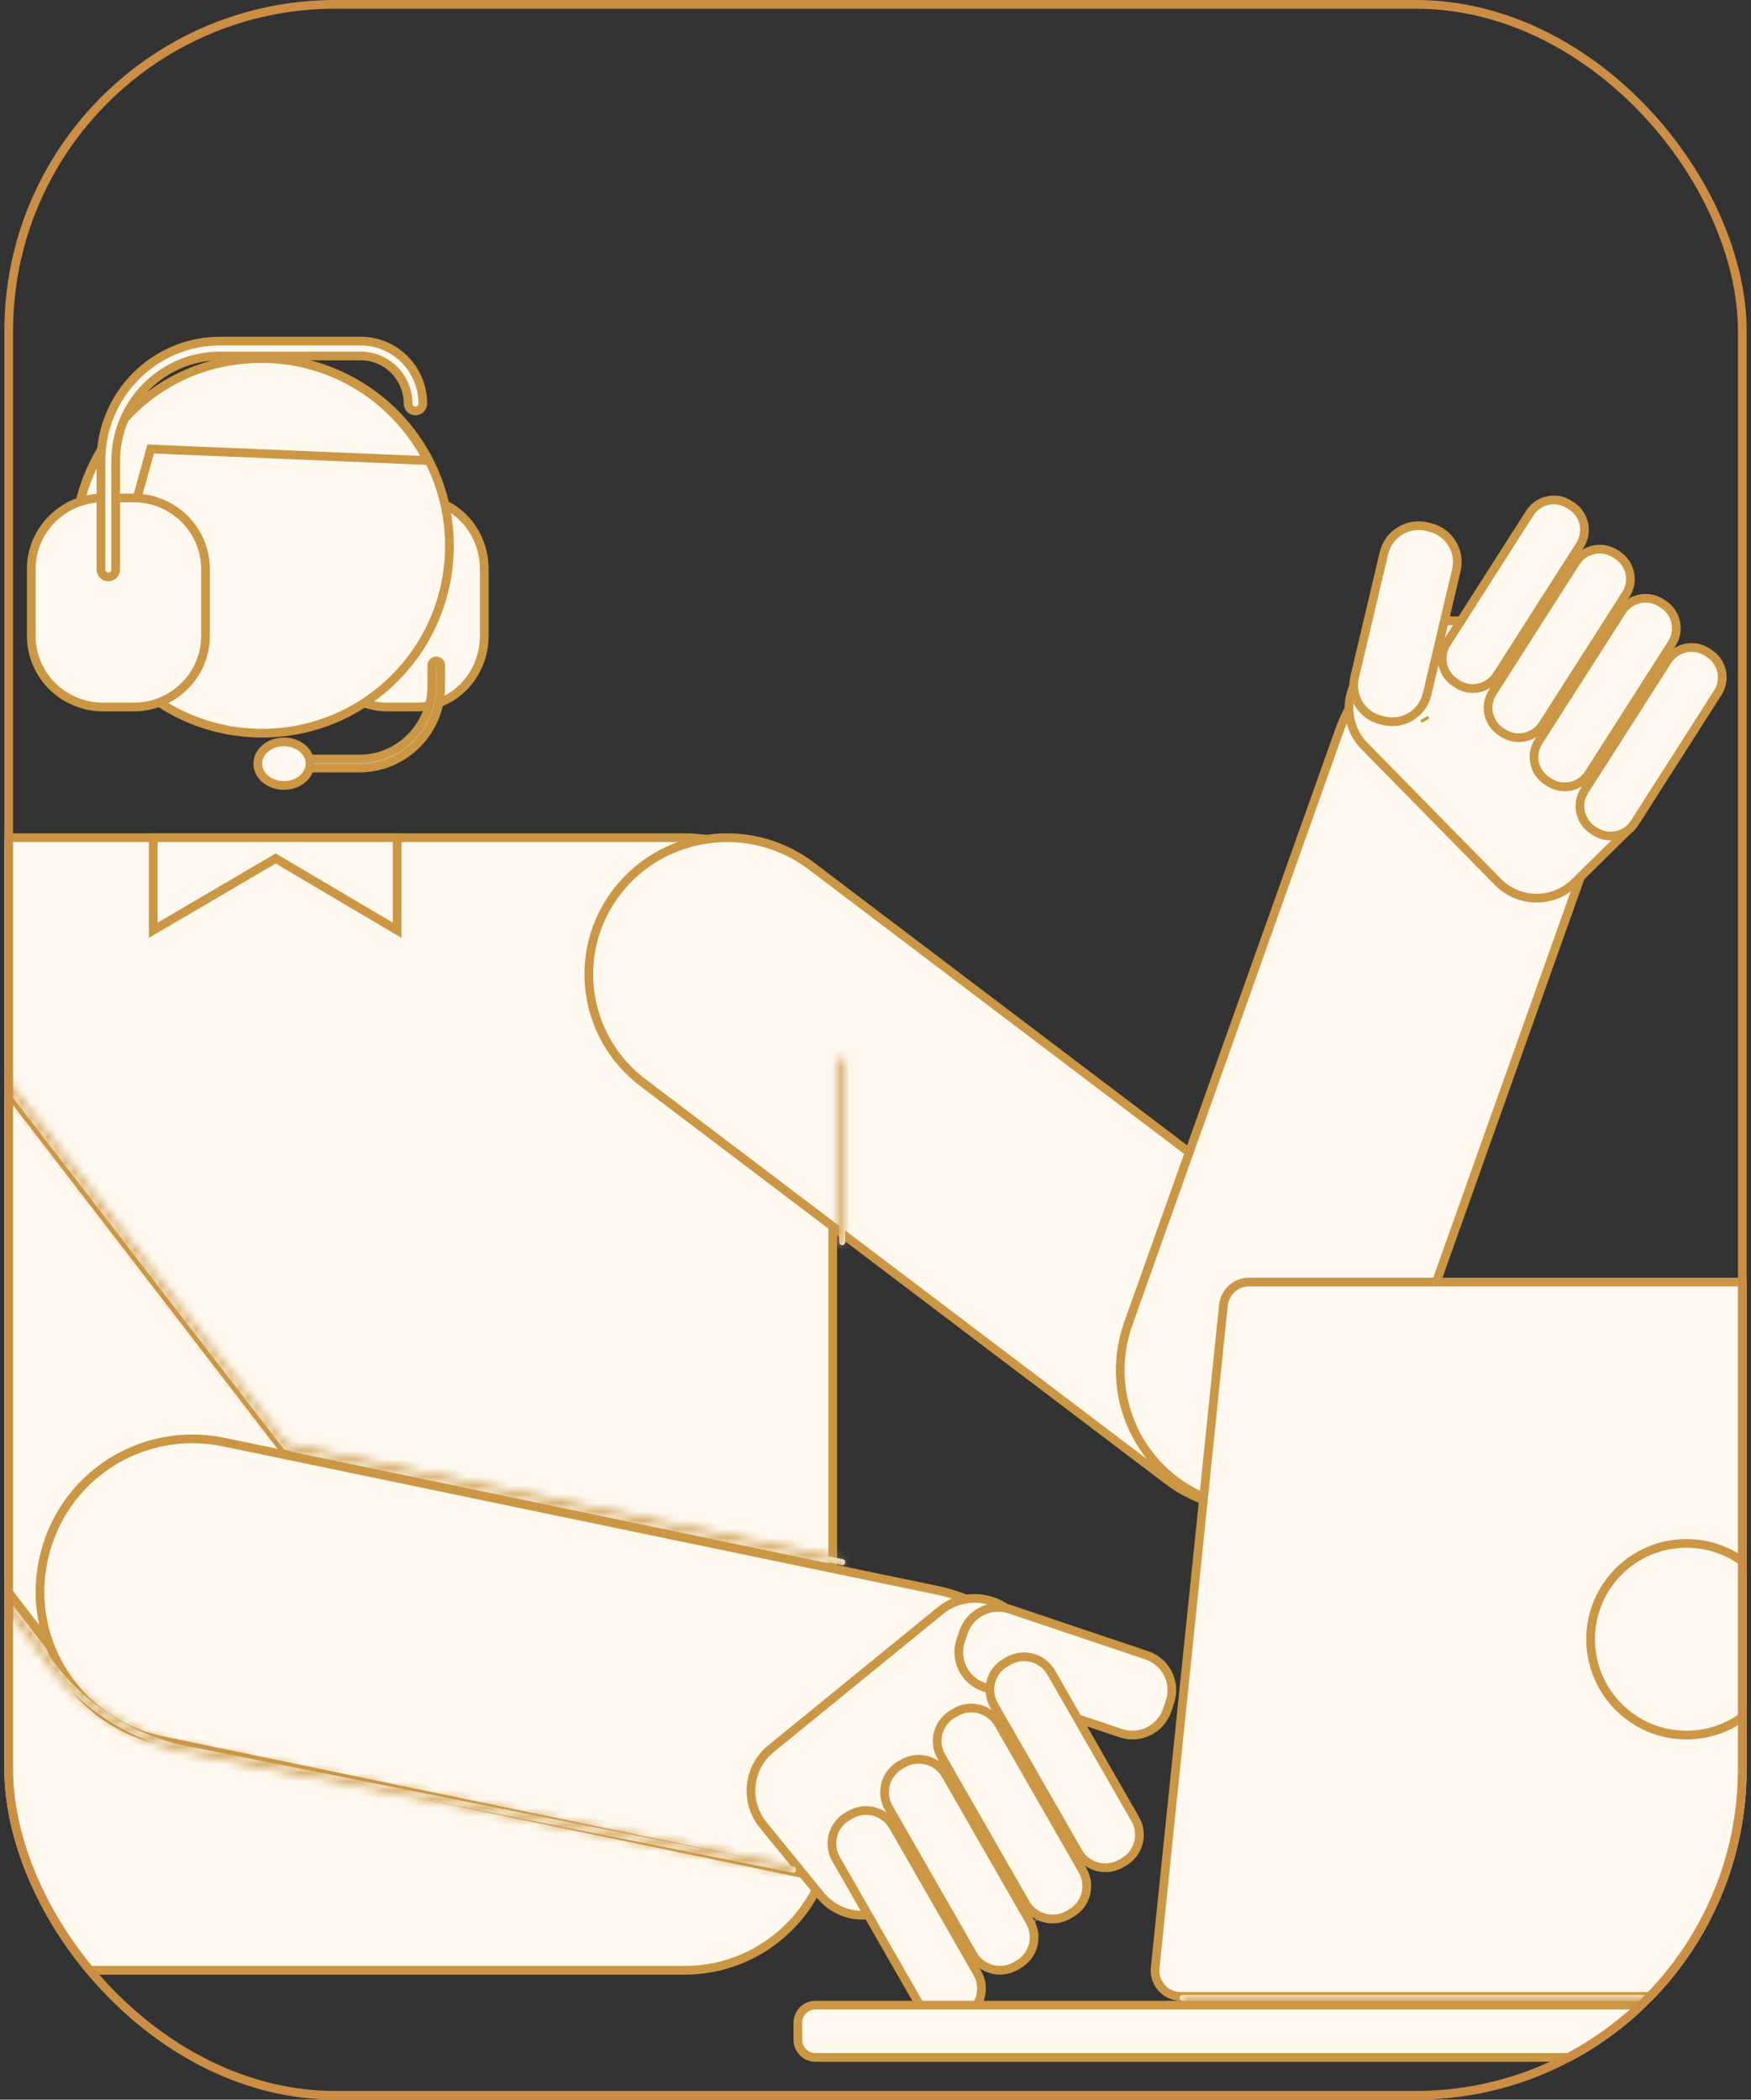 <svg width="201" height="241" viewBox="0 0 201 241" fill="none" xmlns="http://www.w3.org/2000/svg">
<rect x="0" y="0" width="201" height="241" fill="#333333" stroke="none"/>
<g clip-path="url(#clip0_0_519)">
<g clip-path="url(#clip1_0_519)">
<path d="M44.424 57.153H47.756C52.064 57.153 55.59 60.789 55.59 65.315V72.991C55.59 77.517 52.064 81.153 47.756 81.153H44.424C40.115 81.153 36.59 77.517 36.59 72.991V65.315L36.6 64.894C36.81 60.566 40.25 57.153 44.424 57.153Z" fill="#FEF8EE" stroke="#CB9744"/>
<path d="M30.09 41.153C41.964 41.153 51.59 50.779 51.59 62.653C51.59 74.527 41.964 84.153 30.09 84.153C18.216 84.153 8.59 74.527 8.59 62.653C8.59 50.779 18.216 41.153 30.09 41.153Z" fill="#FEF8EE" stroke="#CB9744"/>
<path d="M-28.407 96.153H78.587C87.976 96.153 95.59 103.787 95.59 113.205V209.102C95.59 218.52 87.976 226.153 78.587 226.153H-28.407C-37.796 226.153 -45.41 218.52 -45.41 209.102V113.205L-45.404 112.765C-45.172 103.55 -37.65 96.153 -28.407 96.153Z" fill="#FEF8EE" stroke="#CB9744"/>
<path d="M70.865 102.293C76.198 95.421 86.164 94.121 93.122 99.392L153.378 145.041C160.332 150.309 161.644 160.146 156.314 167.014C150.982 173.885 141.016 175.186 134.058 169.915L73.802 124.266C66.847 118.997 65.535 109.161 70.865 102.293Z" fill="#FEF8EE" stroke="#CB9744"/>
<path d="M153.802 83.704C156.742 75.444 165.811 71.136 174.057 74.08C182.302 77.025 186.605 86.108 183.665 94.368L159.378 162.603C156.438 170.863 147.368 175.171 139.123 172.227C130.878 169.282 126.575 160.199 129.515 151.938L153.802 83.704Z" fill="#FEF8EE" stroke="#CB9744"/>
<path d="M45.59 96.153V106.776C43.435 105.502 41.279 104.228 39.124 102.954C36.717 101.531 34.31 100.109 31.903 98.686L31.649 98.536L31.395 98.686C28.969 100.108 26.542 101.53 24.116 102.953C21.941 104.229 19.765 105.504 17.59 106.779V96.153H45.59Z" fill="#FEF8EE" stroke="#CB9744"/>
<path d="M174.984 74.584L186.818 86.631C189.223 89.079 189.188 93.019 186.74 95.424L180.747 101.311C178.3 103.715 174.359 103.68 171.954 101.233L156.636 85.639C154.231 83.191 154.266 79.25 156.714 76.846L159.16 74.443C163.565 70.115 170.656 70.179 174.984 74.584Z" fill="#FEF8EE" stroke="#CB9744"/>
<path d="M163.788 60.448L164.134 60.529C166.334 61.049 167.696 63.254 167.177 65.453L163.813 79.694C163.293 81.894 161.089 83.257 158.889 82.738L158.543 82.656C156.343 82.136 154.981 79.931 155.501 77.731L158.864 63.49C159.384 61.29 161.589 59.928 163.788 60.448Z" fill="#FEF8EE" stroke="#CB9744"/>
<path d="M180.126 57.9L180.372 58.057C181.897 59.03 182.344 61.056 181.371 62.581L171.833 77.518C170.859 79.042 168.833 79.489 167.308 78.515L167.062 78.358C165.538 77.384 165.091 75.359 166.064 73.835L175.602 58.897C176.576 57.373 178.601 56.926 180.126 57.9Z" fill="#FEF8EE" stroke="#CB9744"/>
<path d="M185.397 63.544L185.643 63.701C187.168 64.675 187.616 66.7 186.642 68.225L177.104 83.162C176.13 84.687 174.105 85.133 172.58 84.16L172.334 84.002C170.809 83.029 170.362 81.004 171.336 79.479L180.874 64.542C181.848 63.017 183.873 62.571 185.397 63.544Z" fill="#FEF8EE" stroke="#CB9744"/>
<path d="M190.669 69.188L190.915 69.345C192.44 70.318 192.887 72.344 191.914 73.869L182.376 88.806C181.402 90.331 179.376 90.777 177.851 89.803L177.605 89.646C176.081 88.672 175.634 86.647 176.607 85.123L186.145 70.186C187.119 68.661 189.144 68.214 190.669 69.188Z" fill="#FEF8EE" stroke="#CB9744"/>
<path d="M195.94 74.831L196.186 74.988C197.711 75.962 198.158 77.987 197.185 79.512L187.647 94.449C186.673 95.974 184.648 96.42 183.123 95.447L182.877 95.29C181.352 94.316 180.905 92.291 181.879 90.766L191.417 75.829C192.391 74.305 194.416 73.858 195.94 74.831Z" fill="#FEF8EE" stroke="#CB9744"/>
<path d="M163.467 82.424L163.556 82.583L163.633 82.724L163.467 82.424ZM30.016 41.153C38.331 41.153 45.536 45.911 49.082 52.862L17.692 51.555L17.296 51.538L17.189 51.921L11.333 73.116C3.454 59.094 13.454 41.153 30.016 41.153Z" fill="#FEF8EE" stroke="#CB9744"/>
<path d="M11.841 57.153H15.339C19.9 57.153 23.59 60.812 23.59 65.315V72.991C23.59 77.494 19.9 81.153 15.339 81.153H11.841C7.279 81.153 3.59 77.494 3.59 72.991V65.315L3.601 64.897C3.821 60.588 7.422 57.153 11.841 57.153Z" fill="#FEF8EE" stroke="#CB9744"/>
<path d="M-38.544 102.803C-30.56 96.736 -19.661 98.533 -13.93 105.979L36.993 172.149C42.859 179.772 41.396 190.675 33.724 196.504C25.74 202.57 14.841 200.774 9.109 193.327L-41.813 127.157C-47.679 119.535 -46.217 108.632 -38.544 102.803Z" fill="#FEF8EE" stroke="#CB9744"/>
<path d="M4.96 179.144C7.007 169.343 16.427 163.603 25.658 165.521L107.672 182.551C117.122 184.513 123.187 193.742 121.22 203.163C119.173 212.964 109.753 218.704 100.521 216.786L18.508 199.756C9.057 197.794 2.993 188.564 4.96 179.144Z" fill="#FEF8EE" stroke="#CB9744"/>
<path d="M102.928 218.436C100.268 220.604 96.348 220.204 94.181 217.544L87.603 209.473C85.435 206.813 85.834 202.893 88.494 200.726L107.96 184.861C110.62 182.693 114.54 183.093 116.708 185.752L120.145 189.97C124.039 194.747 123.33 201.782 118.57 205.688L102.928 218.436Z" fill="#FEF8EE" stroke="#CB9744"/>
<path d="M134.302 195.341L133.986 196.28C133.243 198.486 130.853 199.673 128.647 198.93L112.929 193.641C110.723 192.898 109.536 190.508 110.279 188.301L110.594 187.363C111.337 185.157 113.727 183.97 115.933 184.713L131.651 190.002C133.857 190.745 135.044 193.135 134.302 195.341Z" fill="#FEF8EE" stroke="#CB9744"/>
<path d="M97.301 208.476L97.627 208.289C99.349 207.302 101.546 207.897 102.534 209.619L112.19 226.46C113.178 228.183 112.582 230.379 110.86 231.367L110.534 231.554C108.811 232.541 106.615 231.946 105.627 230.224L95.971 213.383C95.014 211.714 95.543 209.6 97.143 208.572L97.301 208.476Z" fill="#FEF8EE" stroke="#CB9744"/>
<path d="M103.346 202.593L103.672 202.406C105.394 201.419 107.591 202.014 108.579 203.737L118.235 220.577C119.223 222.3 118.627 224.496 116.905 225.484L116.579 225.671C114.856 226.658 112.66 226.063 111.672 224.341L102.016 207.5C101.059 205.831 101.588 203.718 103.188 202.689L103.346 202.593Z" fill="#FEF8EE" stroke="#CB9744"/>
<path d="M109.391 196.712L109.717 196.525C111.439 195.538 113.636 196.134 114.623 197.856L124.28 214.697C125.268 216.419 124.672 218.615 122.95 219.603L122.624 219.79C120.901 220.778 118.705 220.182 117.717 218.46L108.06 201.619C107.073 199.897 107.669 197.7 109.391 196.712Z" fill="#FEF8EE" stroke="#CB9744"/>
<path d="M115.436 190.83L115.762 190.643C117.484 189.655 119.681 190.251 120.668 191.973L130.325 208.814C131.312 210.536 130.717 212.733 128.995 213.72L128.669 213.907C126.946 214.895 124.75 214.299 123.762 212.577L114.105 195.736C113.118 194.014 113.714 191.817 115.436 190.83Z" fill="#FEF8EE" stroke="#CB9744"/>
<path d="M118.89 220.374L118.888 220.372L118.886 220.369C118.887 220.371 118.889 220.372 118.89 220.374Z" fill="#FEF8EE" stroke="#CB9744"/>
<path d="M143.389 147.153H251.622C253.364 147.153 254.734 148.654 254.578 150.398L247.78 226.441C247.643 227.978 246.36 229.153 244.825 229.153H135.558C133.799 229.153 132.425 227.627 132.606 225.868L140.438 149.825C140.595 148.306 141.87 147.153 143.389 147.153Z" fill="#FEF8EE" stroke="#CB9744"/>
<path d="M93.599 230.153H238.581C239.687 230.153 240.59 231.058 240.59 232.181V234.126C240.59 235.249 239.687 236.153 238.581 236.153H93.599C92.493 236.153 91.59 235.249 91.59 234.126V232.181C91.59 231.058 92.493 230.153 93.599 230.153Z" fill="#FEF8EE" stroke="#CB9744"/>
<path d="M193.59 177.153C199.665 177.153 204.59 182.078 204.59 188.153C204.59 194.228 199.665 199.153 193.59 199.153C187.515 199.153 182.59 194.228 182.59 188.153C182.59 182.078 187.515 177.153 193.59 177.153Z" fill="#FEF8EE" stroke="#CB9744"/>
<mask id="path-29-inside-1_0_519" fill="white">
<path d="M237.748 229.653H135.766C135.577 229.653 135.424 229.502 135.424 229.314C135.424 229.126 135.577 228.974 135.766 228.974H237.748C237.937 228.974 238.09 229.126 238.09 229.314C238.09 229.502 237.937 229.653 237.748 229.653ZM96.681 142.911C96.492 142.911 96.339 142.759 96.339 142.571V121.821C96.339 121.633 96.492 121.481 96.681 121.481C96.87 121.481 97.022 121.633 97.022 121.821V142.571C97.022 142.759 96.87 142.911 96.681 142.911ZM96.682 179.646L32.616 166.389L-10.704 110.2C-10.818 110.051 -10.791 109.838 -10.641 109.724C-10.491 109.609 -10.276 109.637 -10.161 109.787L32.88 165.749L96.75 178.972C97.15 179.054 97.09 179.645 96.682 179.645V179.646ZM91.051 214.952L20.453 200.906C13.812 199.303 8.105 195.217 4.471 189.513L-38.841 132.401C-38.955 132.252 -38.924 132.038 -38.774 131.925C-38.625 131.814 -38.41 131.842 -38.296 131.992L5.033 189.126C8.645 194.797 14.244 198.708 20.6 200.242L91.116 214.279C91.518 214.358 91.459 214.952 91.049 214.952H91.051Z"/>
</mask>
<path d="M237.748 229.653H135.766C135.577 229.653 135.424 229.502 135.424 229.314C135.424 229.126 135.577 228.974 135.766 228.974H237.748C237.937 228.974 238.09 229.126 238.09 229.314C238.09 229.502 237.937 229.653 237.748 229.653ZM96.681 142.911C96.492 142.911 96.339 142.759 96.339 142.571V121.821C96.339 121.633 96.492 121.481 96.681 121.481C96.87 121.481 97.022 121.633 97.022 121.821V142.571C97.022 142.759 96.87 142.911 96.681 142.911ZM96.682 179.646L32.616 166.389L-10.704 110.2C-10.818 110.051 -10.791 109.838 -10.641 109.724C-10.491 109.609 -10.276 109.637 -10.161 109.787L32.88 165.749L96.75 178.972C97.15 179.054 97.09 179.645 96.682 179.645V179.646ZM91.051 214.952L20.453 200.906C13.812 199.303 8.105 195.217 4.471 189.513L-38.841 132.401C-38.955 132.252 -38.924 132.038 -38.774 131.925C-38.625 131.814 -38.41 131.842 -38.296 131.992L5.033 189.126C8.645 194.797 14.244 198.708 20.6 200.242L91.116 214.279C91.518 214.358 91.459 214.952 91.049 214.952H91.051Z" fill="#FEF8EE"/>
<path d="M96.682 179.646L96.479 180.625L97.682 180.874V179.646H96.682ZM32.616 166.389L31.824 167L32.05 167.293L32.413 167.368L32.616 166.389ZM-10.704 110.2L-11.5 110.806L-11.496 110.811L-10.704 110.2ZM-10.641 109.724L-10.035 110.519L-10.032 110.517L-10.641 109.724ZM-10.161 109.787L-9.368 109.177L-9.369 109.177L-10.161 109.787ZM32.88 165.749L32.087 166.359L32.314 166.653L32.678 166.728L32.88 165.749ZM96.75 178.972L96.548 179.951L96.55 179.952L96.75 178.972ZM96.682 179.645V178.645H95.682V179.645H96.682ZM91.051 214.952V215.952L91.246 213.971L91.051 214.952ZM20.453 200.906L20.218 201.878L20.238 201.882L20.258 201.886L20.453 200.906ZM4.471 189.513L5.314 188.975L5.293 188.941L5.268 188.908L4.471 189.513ZM-38.841 132.401L-38.044 131.797L-38.046 131.795L-38.841 132.401ZM-38.774 131.925L-39.371 131.123L-39.372 131.124L-38.774 131.925ZM-38.296 131.992L-39.093 132.595L-39.093 132.597L-38.296 131.992ZM5.033 189.126L5.876 188.589L5.854 188.555L5.829 188.522L5.033 189.126ZM20.6 200.242L20.365 201.214L20.385 201.219L20.404 201.223L20.6 200.242ZM91.116 214.279L90.921 215.26L90.923 215.26L91.116 214.279ZM237.748 229.653V228.653H135.766V229.653V230.653H237.748V229.653ZM135.766 229.653V228.653C136.123 228.653 136.424 228.944 136.424 229.314H135.424H134.424C134.424 230.059 135.03 230.653 135.766 230.653V229.653ZM135.424 229.314H136.424C136.424 229.683 136.123 229.974 135.766 229.974V228.974V227.974C135.03 227.974 134.424 228.568 134.424 229.314H135.424ZM135.766 228.974V229.974H237.748V228.974V227.974H135.766V228.974ZM237.748 228.974V229.974C237.39 229.974 237.09 229.683 237.09 229.314H238.09H239.09C239.09 228.568 238.484 227.974 237.748 227.974V228.974ZM238.09 229.314H237.09C237.09 228.944 237.39 228.653 237.748 228.653V229.653V230.653C238.484 230.653 239.09 230.059 239.09 229.314H238.09ZM96.681 142.911V141.911C97.039 141.911 97.339 142.201 97.339 142.571H96.339H95.339C95.339 143.317 95.945 143.911 96.681 143.911V142.911ZM96.339 142.571H97.339V121.821H96.339H95.339V142.571H96.339ZM96.339 121.821H97.339C97.339 122.191 97.039 122.481 96.681 122.481V121.481V120.481C95.945 120.481 95.339 121.075 95.339 121.821H96.339ZM96.681 121.481V122.481C96.323 122.481 96.022 122.191 96.022 121.821H97.022H98.022C98.022 121.075 97.417 120.481 96.681 120.481V121.481ZM97.022 121.821H96.022V142.571H97.022H98.022V121.821H97.022ZM97.022 142.571H96.022C96.022 142.201 96.323 141.911 96.681 141.911V142.911V143.911C97.417 143.911 98.022 143.317 98.022 142.571H97.022ZM96.682 179.646L96.885 178.667L32.819 165.41L32.616 166.389L32.413 167.368L96.479 180.625L96.682 179.646ZM32.616 166.389L33.408 165.778L-9.912 109.59L-10.704 110.2L-11.496 110.811L31.824 167L32.616 166.389ZM-10.704 110.2L-9.909 109.594C-9.692 109.879 -9.741 110.295 -10.035 110.519L-10.641 109.724L-11.246 108.928C-11.841 109.38 -11.945 110.222 -11.5 110.806L-10.704 110.2ZM-10.641 109.724L-10.032 110.517C-10.322 110.739 -10.733 110.683 -10.954 110.397L-10.161 109.787L-9.369 109.177C-9.819 108.592 -10.661 108.479 -11.249 108.93L-10.641 109.724ZM-10.161 109.787L-10.954 110.397L32.087 166.359L32.88 165.749L33.673 165.14L-9.368 109.177L-10.161 109.787ZM32.88 165.749L32.678 166.728L96.548 179.951L96.75 178.972L96.953 177.993L33.083 164.77L32.88 165.749ZM96.75 178.972L96.55 179.952C96.397 179.92 96.237 179.822 96.131 179.663C96.035 179.518 96.011 179.364 96.024 179.238C96.037 179.111 96.092 178.966 96.214 178.844C96.349 178.709 96.525 178.645 96.682 178.645V179.645V180.645C98.283 180.645 98.543 178.317 96.95 177.992L96.75 178.972ZM96.682 179.645H95.682V179.646H96.682H97.682V179.645H96.682ZM91.051 214.952L91.246 213.971L20.648 199.925L20.453 200.906L20.258 201.886L90.856 215.932L91.051 214.952ZM20.453 200.906L20.687 199.934C14.298 198.392 8.809 194.461 5.314 188.975L4.471 189.513L3.628 190.05C7.401 195.973 13.326 200.215 20.218 201.878L20.453 200.906ZM4.471 189.513L5.268 188.908L-38.044 131.797L-38.841 132.401L-39.638 133.005L3.674 190.117L4.471 189.513ZM-38.841 132.401L-38.046 131.795C-37.821 132.09 -37.883 132.508 -38.176 132.727L-38.774 131.925L-39.372 131.124C-39.966 131.567 -40.09 132.413 -39.637 133.007L-38.841 132.401ZM-38.774 131.925L-38.177 132.728C-38.458 132.936 -38.868 132.894 -39.093 132.595L-38.296 131.992L-37.498 131.389C-37.952 130.79 -38.792 130.692 -39.371 131.123L-38.774 131.925ZM-38.296 131.992L-39.093 132.597L4.236 189.731L5.033 189.126L5.829 188.522L-37.499 131.388L-38.296 131.992ZM5.033 189.126L4.189 189.664C7.943 195.556 13.762 199.62 20.365 201.214L20.6 200.242L20.834 199.27C14.726 197.796 9.347 194.038 5.876 188.589L5.033 189.126ZM20.6 200.242L20.404 201.223L90.921 215.26L91.116 214.279L91.312 213.298L20.795 199.261L20.6 200.242ZM91.116 214.279L90.923 215.26C90.769 215.23 90.608 215.133 90.501 214.973C90.404 214.828 90.379 214.673 90.392 214.546C90.405 214.419 90.46 214.273 90.582 214.15C90.718 214.015 90.893 213.952 91.049 213.952V214.952V215.952C92.638 215.952 92.928 213.617 91.31 213.298L91.116 214.279ZM91.049 214.952V215.952H91.051V214.952V213.952H91.049V214.952Z" fill="#CB9744" mask="url(#path-29-inside-1_0_519)"/>
<path d="M50.079 75.857C50.358 75.857 50.59 76.086 50.59 76.373V78.77C50.59 83.947 46.401 88.153 41.263 88.153H32.375C32.096 88.153 31.864 87.925 31.864 87.638C31.864 87.35 32.096 87.121 32.375 87.121H41.263C45.846 87.121 49.569 83.373 49.569 78.77V76.373C49.57 76.086 49.8 75.858 50.079 75.857ZM25.255 39.153H41.416C45.337 39.153 48.533 42.362 48.533 46.312C48.533 46.787 48.152 47.167 47.687 47.167C47.221 47.167 46.839 46.787 46.839 46.312C46.839 43.309 44.409 40.862 41.416 40.862H25.255C18.651 40.862 13.284 46.264 13.284 52.898V65.367C13.284 65.842 12.902 66.222 12.437 66.222C11.971 66.221 11.59 65.842 11.59 65.367V52.898C11.59 45.318 17.724 39.153 25.255 39.153Z" fill="#FEF8EE" stroke="#CB9744"/>
<path d="M32.59 85.153C34.322 85.153 35.59 86.342 35.59 87.653C35.59 88.965 34.322 90.153 32.59 90.153C30.858 90.153 29.59 88.965 29.59 87.653C29.59 86.342 30.858 85.153 32.59 85.153Z" fill="#FEF8EE" stroke="#CB9744"/>
</g>
</g>
<rect x="1" y="0.5" width="199" height="240" rx="37.5" stroke="#CB8E44"/>
<defs>
<clipPath id="clip0_0_519">
<rect x="0.5" width="200" height="241" rx="38" fill="white"/>
</clipPath>
<clipPath id="clip1_0_519">
<rect width="264" height="264" fill="white" transform="translate(-19.5 -3)"/>
</clipPath>
</defs>
</svg>
